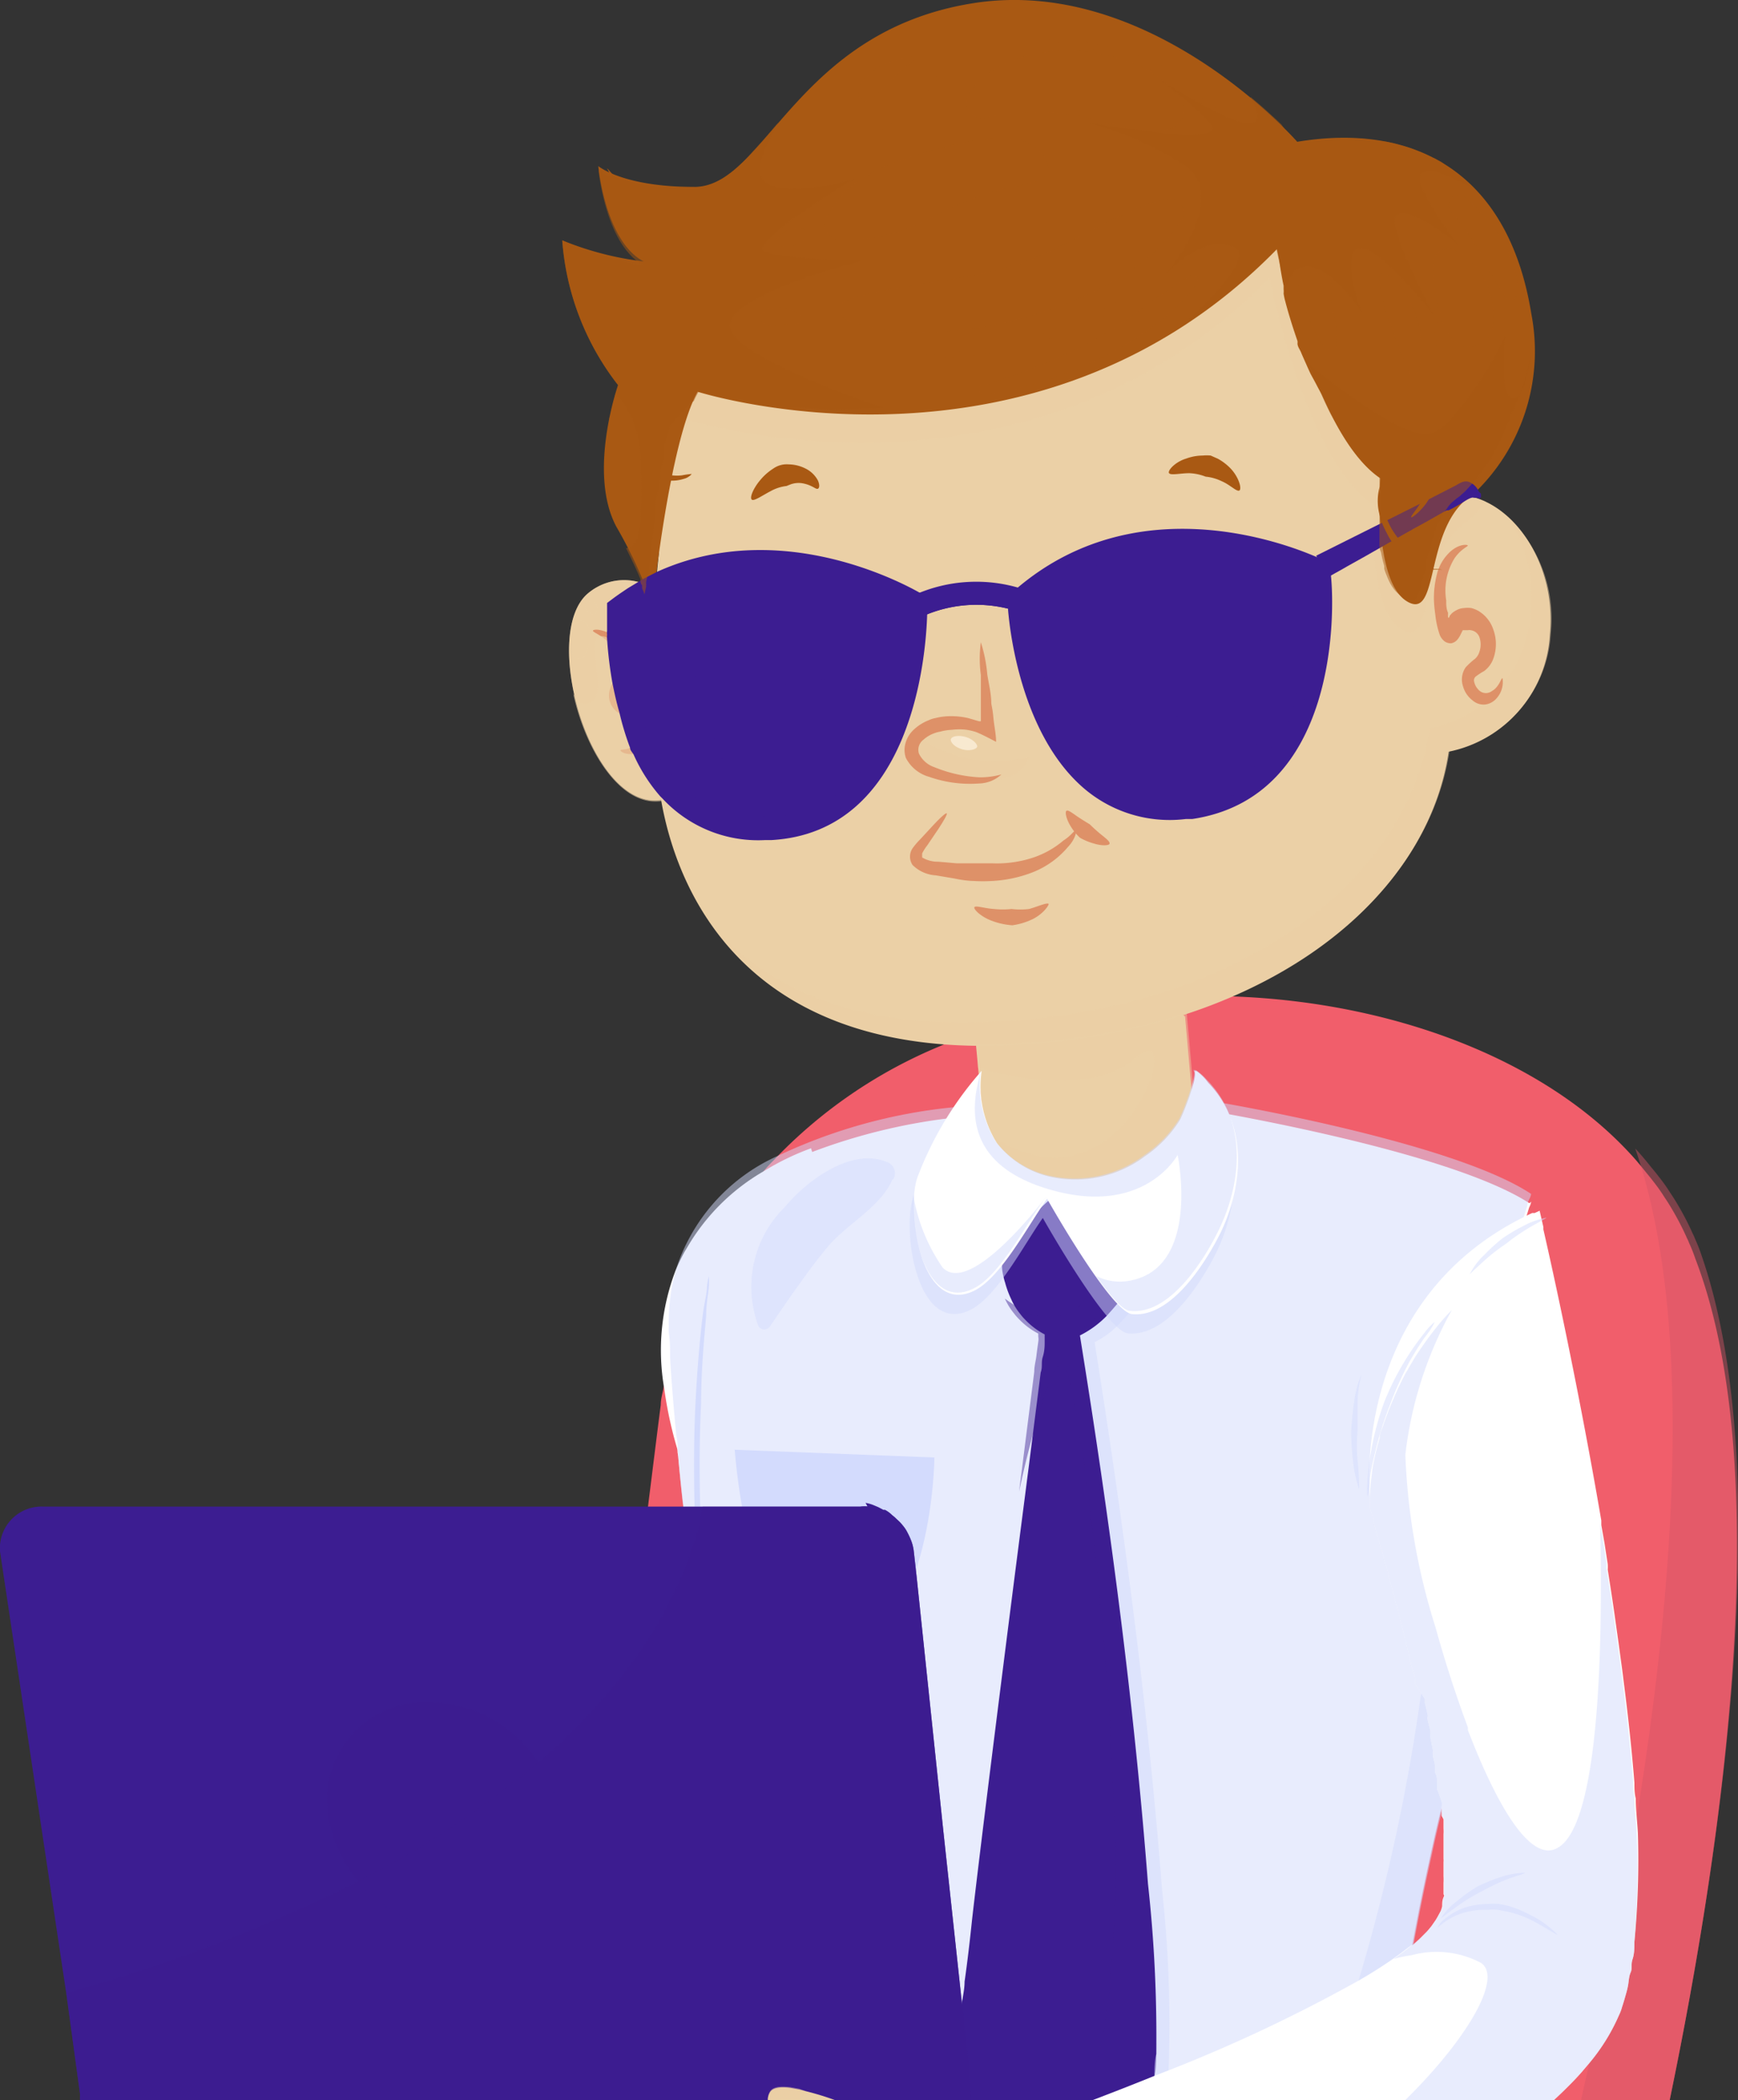 <svg xmlns="http://www.w3.org/2000/svg" viewBox="0 0 65.1 78.65"><rect x="0" y="0" width="65.1" height="78.65" fill="#333333" stroke="none"/><defs><style>.cls-1{isolation:isolate;}.cls-2{fill:#f15e6b;}.cls-3{fill:#d65666;}.cls-13,.cls-3,.cls-9{opacity:0.45;}.cls-11,.cls-13,.cls-15,.cls-19,.cls-23,.cls-25,.cls-27,.cls-28,.cls-3,.cls-5,.cls-7,.cls-9{mix-blend-mode:multiply;}.cls-4{fill:#fff;}.cls-16,.cls-25,.cls-27,.cls-5,.cls-7{opacity:0.5;}.cls-6,.cls-7{fill:#d3dbfd;}.cls-10,.cls-23,.cls-27,.cls-28,.cls-8,.cls-9{fill:#3c1d91;}.cls-10,.cls-16,.cls-17,.cls-20,.cls-21,.cls-24,.cls-26{mix-blend-mode:screen;}.cls-12,.cls-13,.cls-15,.cls-17{fill:#ebd0a6;}.cls-14{fill:#de9168;}.cls-15{opacity:0.62;}.cls-18,.cls-19,.cls-20{fill:#6f3a1e;}.cls-19,.cls-28{opacity:0.25;}.cls-21{fill:#f8e9d0;}.cls-22,.cls-24,.cls-25{fill:#a95913;}.cls-26{opacity:0.35;}</style></defs><title>notebookРесурс 16</title><g class="cls-1"><g id="Слой_2" data-name="Слой 2"><g id="OBJECTS"><path class="cls-2" d="M62.54,78.65H22.42l0-.75c.12-2.31.29-5,.53-8.08.19-2.39.42-5,.7-7.77q.26-2.49.57-5.16c0-.21.05-.41.07-.62.15-1.19.3-2.42.46-3.66,0-.21.06-.41.1-.61a9.55,9.55,0,0,1,.21-1.09,0,0,0,0,1,0,0,0,0,0,0,1,0,0,15.8,15.8,0,0,1,3.5-7s0,0,0,0l0,0a6,6,0,0,1,.42-.46,18.19,18.19,0,0,1,6.22-4.27h0a19.92,19.92,0,0,1,2.12-.78h0a26.89,26.89,0,0,1,3.6-.83h.08l.37-.05h.1l.13,0c.63-.09,1.26-.16,1.89-.2h0a26.91,26.91,0,0,1,2.84,0h0c5.82.24,11.4,2.3,14.7,5.85.18.19.35.39.51.59s.25.3.37.46a6.37,6.37,0,0,1,.44.62c.13.19.25.39.37.6a10.12,10.12,0,0,1,.47.93,1.42,1.42,0,0,1,.08.18,5.83,5.83,0,0,1,.23.58C66.52,55,64.58,68.81,62.54,78.65Z"/><path class="cls-3" d="M62.54,78.65H59.22c.1-.45.2-.91.31-1.38.59-2.63,1.2-5.66,1.72-8.87h0c1.46-8.82,2.24-18.94,0-25.39v0c.18.19.35.39.51.59s.25.3.37.46a6.37,6.37,0,0,1,.44.62c.13.19.25.39.37.6a10.12,10.12,0,0,1,.47.93,1.42,1.42,0,0,1,.08.18,5.83,5.83,0,0,1,.23.58C66.52,55,64.58,68.81,62.54,78.65Z"/><path class="cls-4" d="M35.28,68.5a6.63,6.63,0,0,1-.41,1.91,4.8,4.8,0,0,1-.62,1.06,1.12,1.12,0,0,1-.16.22,16.39,16.39,0,0,1-5.92,4.12l0,0a42.11,42.11,0,0,1-5.68,2.07c-1,.29-2,.54-2.93.75H12.81a14.69,14.69,0,0,1-1.17-5.13s2-.54,4.67-1.36h0c1.19-.37,2.51-.8,3.82-1.27h0c1-.34,1.92-.7,2.83-1.07a22,22,0,0,0,4-2l0,0a2.67,2.67,0,0,0,1.23-1.42,8.14,8.14,0,0,0-.25-3,55.16,55.16,0,0,0-1.77-6.42h0a.25.25,0,0,0,0-.09c-.05-.18-.11-.35-.17-.52l-.06-.2h0c-.05-.16-.11-.3-.16-.46-.14-.42-.28-.85-.4-1.28a0,0,0,0,1,0,0l0-.11s0,0,0,0A15.13,15.13,0,0,1,24.88,52a8.37,8.37,0,0,1,.42-4.41h0a7.64,7.64,0,0,1,.34-.71l.12-.2a0,0,0,0,1,0,0,7.86,7.86,0,0,1,2.83-2.81A9.72,9.72,0,0,1,30.38,43s.11.38.31,1,.39,1.35.65,2.29c.6,2.13,1.38,5.07,2.09,8.19.32,1.39.62,2.81.89,4.22A40.36,40.36,0,0,1,35.28,68.5Z"/><g class="cls-5"><path class="cls-6" d="M32.48,67.59a4.31,4.31,0,0,0-1-.71,6.1,6.1,0,0,0-.82-.33c-.23-.07-.39-.1-.39-.1a3.1,3.1,0,0,0-.4,0,3,3,0,0,0-.85.1,2.26,2.26,0,0,0-.73.35.76.76,0,0,0-.23.27,3.24,3.24,0,0,0,.3-.2,2.3,2.3,0,0,1,.72-.28,3.2,3.2,0,0,1,.8,0l.37,0a3.13,3.13,0,0,1,.37.08,4.22,4.22,0,0,1,.79.28C31.94,67.26,32.46,67.61,32.48,67.59Z"/><path class="cls-6" d="M31.18,65.46a2.54,2.54,0,0,0-.89.1,5.75,5.75,0,0,0-.83.27,5.13,5.13,0,0,0-.72.45,2.28,2.28,0,0,0-.59.57s.34-.24.7-.45a6.62,6.62,0,0,1,.73-.37,6.63,6.63,0,0,1,.78-.33C30.76,65.57,31.19,65.49,31.18,65.46Z"/></g><path class="cls-4" d="M57.35,45s0,.08-.07.21h0c-.05.16-.13.42-.22.74a0,0,0,0,0,0,0c0,.07,0,.16-.07.24h0a44.09,44.09,0,0,0-1.85,10.38,8.22,8.22,0,0,0,0,.86c0,.17,0,.35,0,.52a9.8,9.8,0,0,0,.61,3.26s0,.07,0,.11-.08.25-.11.37h0q-.45,1.43-.84,2.88-.15.51-.27,1c-.18.65-.35,1.31-.5,2,0,.12-.07.25-.1.38v0h0c-.13.52-.25,1.05-.36,1.57-.24,1.07-.46,2.15-.66,3.23v0l-.09.45c-.26,1.42-.48,2.84-.67,4.26l-.15,1.16H28.55l-.42-2.82c-.06-.43-.13-.87-.19-1.31L27,67.8c-.44-3.2-.86-6.41-1.22-9.63-.05-.43-.09-.85-.14-1.28l-.06-.62c-.08-.7-.15-1.39-.21-2.09,0,0,0,0,0,0s0-.09,0-.14c-.1-1-.19-2.07-.24-3.11a0,0,0,0,1,0,0c0-.24,0-.49,0-.73s0-.31,0-.46a6.55,6.55,0,0,1,.72-3,0,0,0,0,1,0,0,7.08,7.08,0,0,1,2.84-2.85l0,0c.2-.12.42-.2.63-.31l.07,0,.21-.1.46-.2.36-.14h0a21.93,21.93,0,0,1,5.09-1.26l.46-.06.6-.07h.06l.2,0h0c2-.2,4.07-.25,5.84-.26h1.94l.09,0,.56.09h0l.74.14c2.76.51,8.87,1.77,11.29,3.34Z"/><path class="cls-7" d="M57.35,44.71s0,.07-.07.2-.05.18-.09.3-.14.45-.22.75c0,.08,0,.17-.08.27a42.59,42.59,0,0,0-1.76,10.32,8.22,8.22,0,0,0,0,.86c0,.17,0,.35,0,.52a9.5,9.5,0,0,0,.65,3.13l0,.13-.1.34c-.3,1-.58,1.95-.85,2.93s-.59,2.21-.85,3.33h0q-.6,2.49-1.05,5h0c0,.14,0,.27-.07.41-.24,1.34-.45,2.67-.63,4-.06.47-.12.93-.17,1.4H28.59c-.15-.94-.29-1.89-.42-2.84-.08-.51-.16-1-.23-1.53L27,67.78c-.44-3.22-.86-6.45-1.23-9.67,0-.41-.09-.82-.13-1.22,0-.21,0-.42-.07-.62-.07-.65-.13-1.3-.19-2a0,0,0,0,1,0,0c0-.17,0-.34-.05-.51-.09-1-.18-2-.23-2.92,0-.32,0-.63-.05-.94a1.7,1.7,0,0,1,0-.22,7.4,7.4,0,0,1,.26-2.11h0a7,7,0,0,1,3.77-4.26,19.94,19.94,0,0,1,6.58-1.84l.49-.06.38,0h.06l.18,0h0c2.11-.21,4.21-.26,6-.26h1.87l.31,0,.88.16C48.57,41.8,54.93,43.1,57.35,44.71Z"/><path class="cls-7" d="M55.69,61.67h0c-.29,1-.57,1.92-.83,2.89h0c-.1.34-.19.66-.28,1-.17.65-.34,1.31-.5,2,0,.12-.07.25-.1.38v0h0c-.13.52-.25,1.05-.36,1.57-.24,1.07-.46,2.15-.66,3.23v0l-.09.45c-.26,1.42-.48,2.84-.67,4.26l-.15,1.16H49.17a32.43,32.43,0,0,0,1.73-4.48,72,72,0,0,0,2.29-10.43h0c.16-1.06.3-2.07.41-3,.43-3.57.56-6.13.53-6.23s.69,2.89,1.53,7Z"/><path class="cls-7" d="M46.2,47.74v0Z"/><path class="cls-7" d="M43.77,77.76c0-.07,0-.14,0-.22h0a45.71,45.71,0,0,0-.24-6.73C43,63.92,42.08,57.06,41,50.26a3.15,3.15,0,0,0,.83-.59c.18-.18.35-.37.51-.55h0a9,9,0,0,0,.82-1.21,1.22,1.22,0,0,0,0-.27,4,4,0,0,0-2.32-2.71,0,0,0,0,1,0,0l-.09,0h0a1.31,1.31,0,0,0-.27-.06.85.85,0,0,0-.5.11,2.29,2.29,0,0,0-.48.33l-.39.39c-.11.12-.22.24-.32.37l0,0a13,13,0,0,0-1,1.42.32.32,0,0,0,0,.07A4.11,4.11,0,0,0,38.2,49a2.86,2.86,0,0,0,1.21,1.2c0,.13-.1.83-.24,1.9h0s0,0,0,0c-.61,4.66-2.12,16.38-2.49,20-.12,1.21-.28,2.4-.44,3.6,0,.23-.06.46-.1.69l0,.4h0a7,7,0,0,0-.07.9,8.81,8.81,0,0,0,0,.89h7.63C43.71,78.36,43.74,78.06,43.77,77.76Z"/><path class="cls-8" d="M43.13,78.65c0-.3.08-.59.11-.89h0c0-.28,0-.56.07-.84A51.8,51.8,0,0,0,43,70.55c-.53-6.87-1.45-13.73-2.55-20.54a3.7,3.7,0,0,0,1-.73q.22-.24.42-.48h0a7.21,7.21,0,0,0,.61-.87l.16-.27a1.32,1.32,0,0,0,0-.48,1.21,1.21,0,0,0,0-.18,0,0,0,0,0,0,0l0-.1a3.52,3.52,0,0,0-.66-1,1.54,1.54,0,0,0-.17-.19l-.21-.21-.23-.2h0c-.14-.11-.27-.21-.41-.3a0,0,0,0,1,0,0l-.06,0-.14-.09h0a1.9,1.9,0,0,0-.62-.21.69.69,0,0,0-.34,0,1.45,1.45,0,0,0-.39.2h0l-.06,0s0,0,0,0h0a6.68,6.68,0,0,0-1.31,1.49l0,.06c-.3.44-.5.79-.5.79a1.81,1.81,0,0,0,0,.32,2.89,2.89,0,0,0,.11.48,3.65,3.65,0,0,0,.23.62h0a2.38,2.38,0,0,0,.33.54,2,2,0,0,0,.19.22,2.74,2.74,0,0,0,.73.55s0,0,0,.09,0,.13,0,.22,0,.31-.07.53,0,.37-.08.59c-.11.89-.27,2.12-.45,3.56l-.06.46-.06.47c-.71,5.48-1.68,13.19-2,16-.08.77-.17,1.55-.28,2.32,0,.26-.06.53-.1.79h0l-.06.47a19.57,19.57,0,0,0-.2,2.25,6.63,6.63,0,0,0,0,.89Z"/><path class="cls-9" d="M36.68,78.65H35.55a6.63,6.63,0,0,1,0-.89,19.57,19.57,0,0,1,.2-2.25L35.8,75a16.23,16.23,0,0,0,.31,1.81h0a4.42,4.42,0,0,0,.14.52v0a3.58,3.58,0,0,0,.11.35A6.61,6.61,0,0,0,36.68,78.65Z"/><path class="cls-9" d="M43.31,76.91c0,.28,0,.56-.07.84h0c0,.3-.07.59-.11.89h-2.7c.11-.18.21-.38.32-.6s.09-.19.13-.29c2.21-5.48-.4-26.27-1.05-26.65-.18-.11-.41.32-.66,1h0a38.51,38.51,0,0,0-1,3.76l.06-.47.06-.46c.18-1.44.34-2.67.45-3.56,0-.22.06-.42.08-.59s.05-.39.07-.53,0-.16,0-.22,0-.07,0-.09a2.74,2.74,0,0,1-.73-.55,2,2,0,0,1-.19-.22,2.38,2.38,0,0,1-.33-.54,4.69,4.69,0,0,0,.54.35,1.88,1.88,0,0,0,2.16,0,1.43,1.43,0,0,0,.42-.62,2.46,2.46,0,0,0,.15-.78h0a7,7,0,0,0-.48-2.68s0,0,0-.05l.09,0,.71.31h0l.23.2.21.21a1.54,1.54,0,0,1,.17.19,3.52,3.52,0,0,1,.66,1l0,.1a0,0,0,0,1,0,0,1.21,1.21,0,0,1,0,.18,1.32,1.32,0,0,1,0,.48l-.16.27a7.21,7.21,0,0,1-.61.87h0q-.19.24-.42.48a3.7,3.7,0,0,1-1,.73c1.1,6.81,2,13.67,2.55,20.54A51.8,51.8,0,0,1,43.31,76.91Z"/><path class="cls-10" d="M39.3,53.56c-.15,0-1.21,8.84-1.21,8.84s-.82,8.88-.67,8.89,1.21-8.84,1.21-8.84S39.45,53.57,39.3,53.56Zm-2,18.76A3.62,3.62,0,0,0,37,73.51c-.11.6-.17,1.21-.17,1.21s0,.61,0,1.22A3.57,3.57,0,0,0,37,77.16,3.92,3.92,0,0,0,37.22,76c.06-.6.13-1.2.13-1.2s0-.6,0-1.2A3.89,3.89,0,0,0,37.29,72.32ZM39.2,47.13c.12-.31.38-.54.35-.61s-.42.07-.67.41a1.82,1.82,0,0,0-.35.74,2,2,0,0,0,.13.81c.15.39.49.63.54.58s-.14-.36-.17-.68a1.87,1.87,0,0,1,0-.63A1.76,1.76,0,0,1,39.2,47.13Z"/><g class="cls-5"><path class="cls-6" d="M33.42,44.18c-.42,1-1.72,1.68-2.4,2.49s-1.5,2-2.18,3a.25.25,0,0,1-.45-.06,4.19,4.19,0,0,1,1-4.4c.83-1,2.55-2.3,3.91-1.66a.45.45,0,0,1,.16.61Z"/></g><g class="cls-11"><path class="cls-6" d="M27,66.91a2.19,2.19,0,0,0,0-.42c0-.26-.07-.63-.11-1.08-.1-.89-.23-2.08-.34-3.27-.21-2.39-.29-4.78-.29-4.78s-.12-2.4,0-4.79c0-1.2.11-2.39.19-3.29,0-.45.08-.82.1-1.08a2.51,2.51,0,0,0,0-.41,2.77,2.77,0,0,0-.07.4c0,.26-.11.63-.16,1.08-.11.89-.21,2.09-.27,3.29-.12,2.4,0,4.81,0,4.81s.11,2.4.37,4.78c.14,1.2.29,2.39.42,3.28.06.44.13.81.17,1.07A2.24,2.24,0,0,0,27,66.91Z"/></g><path class="cls-6" d="M35,54.58l-7.48-.29s.57,8.34,4,7.62S35,54.58,35,54.58Z"/><path class="cls-12" d="M44.39,38.07l.37,4.19S42.44,45.77,37,43.87l-.44-4.71S42.14,35.9,44.39,38.07Z"/><path class="cls-13" d="M36.85,42.33c5.17,3.82,7.7-4.51,5.71-2.73-1.69,1.49-4.92.68-5.93.38v-.16l0-.51a.7.7,0,0,1,.16-.25,17.87,17.87,0,0,1,1.63-.78c.85-.27,1.87-.52,2.72-.85a7.39,7.39,0,0,1,.92-.1h.47l.41,0h.06l.33.08.07,0a2.06,2.06,0,0,1,.35.12l.05,0a1.91,1.91,0,0,1,.28.15l.08,0a2.17,2.17,0,0,1,.29.24h0l.37,4.19S42.44,45.77,37,43.87Z"/><path class="cls-12" d="M25,22.49a2.1,2.1,0,0,0-3-.25c-1.77,1.56.15,8.17,2.79,7.71S25.4,22.28,25,22.49Z"/><path class="cls-13" d="M25,22.49a2.1,2.1,0,0,0-3-.25c-1.77,1.56.15,8.17,2.79,7.71S25.4,22.28,25,22.49Z"/><path class="cls-14" d="M23.24,28.1c0-.05.2,0,.42-.12a.45.45,0,0,0,.25-.27.65.65,0,0,0,0-.45.77.77,0,0,0-.3-.34c-.11-.09-.25-.11-.45-.23a.77.77,0,0,1-.35-.64.78.78,0,0,1,.05-.28,1,1,0,0,1,.11-.23,1.15,1.15,0,0,1,.22-.23l.19-.12h0s0,0,0,0a.44.44,0,0,1,0-.12c0-.05,0-.11-.05-.17a2,2,0,0,0-.38-.67c-.32-.42-.74-.54-.74-.61s.47-.09.93.32a2.37,2.37,0,0,1,.58.77,2.14,2.14,0,0,1,.1.22,1.64,1.64,0,0,1,.07.25,5.46,5.46,0,0,1,.1.58,1.72,1.72,0,0,0-.38.07l-.09.06a.77.77,0,0,0-.09.13l-.05.1s0,0,0,0,.25.13.44.29a1.53,1.53,0,0,1,.45.68,1.11,1.11,0,0,1,0,.81.61.61,0,0,1-.47.33C23.42,28.28,23.24,28.14,23.24,28.1Z"/><path class="cls-15" d="M24.77,30c2.65-.45.63-7.67.18-7.46a2.53,2.53,0,0,0-1.65-.79,4.85,4.85,0,0,1,.2,2.76s-.85-1-1.17-.59.5,2.12-.28,2.41c-.24.09-.43-.08-.58-.36C21.92,28.06,23.22,30.22,24.77,30Z"/><g class="cls-16"><path class="cls-17" d="M21.4,23.84c-.06.39,0,.76.23.83s.38-.2.44-.59,0-.76-.23-.83S21.46,23.45,21.4,23.84Z"/><path class="cls-17" d="M21.93,22.66a.31.31,0,0,0,.18.32.18.18,0,0,0,.27-.13.3.3,0,0,0-.18-.33A.19.19,0,0,0,21.93,22.66Z"/></g><path class="cls-12" d="M54.65,18.54C54,12.48,50.16,3,37.45,4.72s-12.77,16-12.77,16A39,39,0,0,0,24.77,30c.7,3.92,3.57,9.49,12.85,9.15s15.78-5.16,16.64-11a4.73,4.73,0,0,0,3.79-4.37C58.33,21,56.54,18.6,54.65,18.54Z"/><g class="cls-11"><path class="cls-13" d="M54.65,18.54a19.63,19.63,0,0,0-1.59-6,16,16,0,0,0-2.67-4.05c2.26,2.82,3.22,7.4,3.51,10.22.17,0,.53-.15.79-.2Z"/><path class="cls-13" d="M56.46,19.34a5.44,5.44,0,0,1,.88,3.56,4.75,4.75,0,0,1-3.79,4.38c-.86,5.85-7.37,10.67-16.65,11C32,38.47,28.91,37,27,35c1.87,2.39,5.13,4.29,10.66,4.09,9.27-.33,15.78-5.16,16.64-11a4.73,4.73,0,0,0,3.79-4.37A5.24,5.24,0,0,0,56.46,19.34Z"/></g><path class="cls-18" d="M30.88,25.13c.19,1.2-.2,2.26-.88,2.36s-1.38-.81-1.57-2,.21-2.27.88-2.36S30.69,23.92,30.88,25.13Z"/><path class="cls-19" d="M29.92,23.29a4.15,4.15,0,0,1,.28.94c.19,1.2-.21,2.26-.88,2.36a1,1,0,0,1-.61-.18c.31.7.81,1.14,1.29,1.08.68-.1,1.07-1.16.88-2.36A2.78,2.78,0,0,0,29.92,23.29Z"/><path class="cls-20" d="M28.62,25.06c0,.42.23.75.45.74s.36-.35.33-.77-.23-.75-.44-.74S28.59,24.65,28.62,25.06Z"/><path class="cls-20" d="M29.3,23.84a.16.16,0,0,1-.13.19.18.18,0,0,1-.19-.14.18.18,0,0,1,.14-.2A.17.17,0,0,1,29.3,23.84Z"/><path class="cls-18" d="M45.43,24.16c0,1.22-.5,2.22-1.18,2.23S43,25.43,43,24.21,43.45,22,44.13,22,45.39,22.94,45.43,24.16Z"/><path class="cls-19" d="M44.75,22.26a4.06,4.06,0,0,1,.11.8c0,1.22-.49,2.22-1.18,2.23a.88.88,0,0,1-.62-.29c.2.82.66,1.4,1.19,1.39s1.21-1,1.18-2.23A2.85,2.85,0,0,0,44.75,22.26Z"/><path class="cls-20" d="M43.29,23.76c0,.41.13.77.34.79s.41-.31.44-.73-.13-.78-.35-.79S43.31,23.34,43.29,23.76Z"/><path class="cls-20" d="M44.12,22.62a.17.17,0,0,1-.15.18.18.18,0,0,1-.17-.17.17.17,0,0,1,.16-.17A.16.16,0,0,1,44.12,22.62Z"/><path class="cls-14" d="M56.28,25.4a.92.92,0,0,1-.27.8.68.68,0,0,1-.36.18.62.62,0,0,1-.49-.15,1,1,0,0,1-.36-.53.8.8,0,0,1,.1-.71,2.82,2.82,0,0,1,.35-.32.54.54,0,0,0,.16-.25.83.83,0,0,0,0-.57.4.4,0,0,0-.32-.25.27.27,0,0,0-.11,0l-.13,0-.06,0,0,0-.08.16c-.11.23-.22.3-.35.33a.4.4,0,0,1-.26-.08.6.6,0,0,1-.17-.23,3.43,3.43,0,0,1-.17-.78,4.89,4.89,0,0,1-.05-.55,3.6,3.6,0,0,1,.14-1.05,1.75,1.75,0,0,1,.45-.72c.35-.33.68-.29.68-.25s-.26.13-.5.48a2.3,2.3,0,0,0-.31,1.57c0,.16,0,.32.07.47a.91.91,0,0,0,0,.16c0,.06.06,0,.06-.05h0l.07-.08a.66.66,0,0,1,.17-.12.64.64,0,0,1,.3-.09,1,1,0,0,1,.27,0,1.12,1.12,0,0,1,.27.11,1.28,1.28,0,0,1,.55.68,1.6,1.6,0,0,1,0,1.12,1,1,0,0,1-.34.45,2.53,2.53,0,0,0-.32.21.19.19,0,0,0-.05.2.6.6,0,0,0,.16.29.37.37,0,0,0,.5.05C56.16,25.73,56.23,25.37,56.28,25.4Z"/><path class="cls-17" d="M56.18,20.49c.3.24.61.27.7.09s-.09-.53-.39-.76-.61-.27-.7-.08S55.87,20.26,56.18,20.49Z"/><path class="cls-17" d="M55,19.32a.3.3,0,0,0,.18.33.19.19,0,0,0,.27-.14.29.29,0,0,0-.18-.32A.18.18,0,0,0,55,19.32Z"/><path class="cls-13" d="M38.55,28.35a5,5,0,0,1-4-.65s-1,.8,1,1.33C38.25,29.75,38.55,28.35,38.55,28.35Z"/><path class="cls-14" d="M37.51,29s-.33.11-.81.11A5.15,5.15,0,0,1,35,28.73a1,1,0,0,1-.58-.51.47.47,0,0,1,.17-.52,1.22,1.22,0,0,1,.43-.25,1,1,0,0,1,.19-.05,2,2,0,0,1,.45-.07,2.18,2.18,0,0,1,.55,0,2.37,2.37,0,0,1,.34.08c.21.08.51.24.76.37,0-.28-.07-.58-.1-.9s-.05-.36-.08-.54c0-.37-.1-.75-.15-1.09a5.56,5.56,0,0,0-.24-1.2,4.54,4.54,0,0,0,0,1.23c0,.34,0,.72,0,1.1l0,.55c0,.05,0,.07,0,.08l-.07,0-.41-.12a2.8,2.8,0,0,0-.66-.07,2.26,2.26,0,0,0-.56.07,1,1,0,0,0-.25.08,1.74,1.74,0,0,0-.59.38,1.06,1.06,0,0,0-.27.44.92.92,0,0,0,0,.59,1.4,1.4,0,0,0,.87.71,4.61,4.61,0,0,0,1.87.25A1.27,1.27,0,0,0,37.51,29Z"/><path class="cls-21" d="M35.61,27.69c0,.13.16.29.43.37s.53,0,.56-.09-.15-.29-.42-.37S35.65,27.56,35.61,27.69Z"/><path class="cls-13" d="M48.15,27.19c-.14-.88-1.08-1.55-2.34-1.74a3.43,3.43,0,0,0-.56-.06,4.59,4.59,0,0,0-.74,0,4.82,4.82,0,0,0-1,.2l-.18,0a3.85,3.85,0,0,0-1.34.76h0a1.84,1.84,0,0,0-.69,1.51c.09.94,1.11,1.67,2.46,1.85l.23,0a5.24,5.24,0,0,0,1,0q.31,0,.63-.09a4,4,0,0,0,2-1,.24.24,0,0,0,.09-.08,1.76,1.76,0,0,0,.54-1.37S48.15,27.22,48.15,27.19ZM30.77,26.7a1.73,1.73,0,0,0-.3-.16h0a3.3,3.3,0,0,0-.64-.26,4.79,4.79,0,0,0-1.09-.22h-.16c-.21,0-.42,0-.62,0a4.13,4.13,0,0,0-1.69.44l-.18.1a1.66,1.66,0,0,0-.41,2.73,4.08,4.08,0,0,0,2.24,1.08,3.11,3.11,0,0,0,.44.06,4.68,4.68,0,0,0,1.36-.06,3,3,0,0,0,1.94-1,1.63,1.63,0,0,0,.3-.78A2.1,2.1,0,0,0,30.77,26.7Z"/><path class="cls-13" d="M47.55,10.41c-9.12,9.29-21.7,5.33-21.7,5.33a15.24,15.24,0,0,0-1.12,4c.27-3.26,2-13.57,12.72-15C50.16,3,54,12.48,54.65,18.54a2.49,2.49,0,0,1,1,.25,5.22,5.22,0,0,1-.72.77c-1.91,1.2-1.13,4.81-2.44,4s-1-4.62-1-4.62C48.91,17.29,47.55,10.41,47.55,10.41Z"/><path class="cls-22" d="M55.19,18.5a7.36,7.36,0,0,0,2.17-6.74C56.51,6.47,53,4.58,48.59,5.31c0,0-5.47-6.25-12.14-5.19S28.67,7,26,7s-3.59-.78-3.59-.78.26,2.82,1.7,3.57A11.64,11.64,0,0,1,21.06,9a10,10,0,0,0,2.09,5.42S22,17.7,23.09,19.73a17,17,0,0,1,1.35,2.94s.62-6.07,1.69-8c0,0,12.58,4,21.7-5.34,0,0,1.36,6.89,3.87,8.58,0,0-.27,3.84,1,4.61S53.28,19.69,55.19,18.5Z"/><path class="cls-8" d="M49.72,21.6l.59-.33c.79-.46,1.59-.91,2.39-1.36L54,19.16l.61-.33c.12-.06.44-.31.55-.26l.28.11a.66.66,0,0,0-.41-.63c-.21-.08-.38.07-.56.16l-1.17.6-4,2Z"/><path class="cls-23" d="M49.65,21.47l-.14-.29L54,18.91c.26-.13,1.2-.78,1.47-.42a.76.76,0,0,1,0,.15.23.23,0,0,0-.17,0l-.1,0c-.11-.05-.43.2-.55.26l-.23.13-.16.08-.07,0-.15.08-.65.37-.46.25-.1.06-.13.07-1.56.89-.68.38,0,0-.12.07-.59.33,0-.1Z"/><path class="cls-8" d="M38,22.86l.25-.82a5.67,5.67,0,0,0-4,.24l.42.75A4.93,4.93,0,0,1,38,22.86Z"/><path class="cls-23" d="M38,22.86a4.93,4.93,0,0,0-3.33.17l-.18-.33a5.69,5.69,0,0,1,3.62-.19Z"/><path class="cls-10" d="M49.45,21.34s-6.35-3.26-11.29,1.14c0,0,.43,8.32,6.3,7.72S49.45,21.34,49.45,21.34Z"/><path class="cls-10" d="M41,20.74l4.64,9.2a5.51,5.51,0,0,1-1.21.26l-.5,0-4.55-8.68A8.45,8.45,0,0,1,41,20.74Z"/><path class="cls-10" d="M45.1,20.21l3.51,7a5.85,5.85,0,0,1-1.07,1.59l-4.46-8.5A10.58,10.58,0,0,1,45.1,20.21Z"/><path class="cls-10" d="M38.3,23.62c-.11-.68-.14-1.14-.14-1.14,4.94-4.4,11.29-1.14,11.29-1.14s0,.56,0,1.38A10.4,10.4,0,0,1,38.3,23.62Z"/><path class="cls-8" d="M49.85,21.53c0-.14,0-.22,0-.23l0-.24,0,0L49.61,21l-.27-.13c-1.28-.56-6.81-2.63-11.26,1.17l-.17.14-.15.14v.21s0,.14,0,.32c.09,1.07.57,4.55,2.66,6.51a4.94,4.94,0,0,0,4,1.31l.24,0C50.13,29.85,50,22.88,49.85,21.53Zm-6.12,8.26A4,4,0,0,1,41,28.68a9,9,0,0,1-2.23-4.87c-.09-.5-.14-.9-.16-1.13a8.67,8.67,0,0,1,1-.75,7.8,7.8,0,0,1,1.62-.79,8.81,8.81,0,0,1,2.07-.47,10.58,10.58,0,0,1,2,0,12.54,12.54,0,0,1,3.74,1c0,.28,0,.78,0,1.38a10.61,10.61,0,0,1-.71,3.68h0c-.07.17-.15.33-.23.49a5.89,5.89,0,0,1-.81,1.18,4.29,4.29,0,0,1-1.86,1.18h0a4.85,4.85,0,0,1-1.06.22l-.46,0Z"/><path class="cls-23" d="M49.4,21.61l0-.23-.19-.09a12,12,0,0,0-4.08-1.06c-.11,0-.22,0-.34,0a9.5,9.5,0,0,0-1.19,0h-.33l-.16,0a8.31,8.31,0,0,0-2.05.51,7.9,7.9,0,0,0-1.61.82,9.12,9.12,0,0,0-1,.79l-.13.13v.19a9.14,9.14,0,0,0,.1.95h0A9.44,9.44,0,0,0,40.76,29,4.37,4.37,0,0,0,43,30.15a3.18,3.18,0,0,0,.43.06,4.35,4.35,0,0,0,.51,0l.52,0,.22,0,.15,0h0l.11,0,.24-.05h0a.86.86,0,0,0,.23-.06l.19-.06a4.41,4.41,0,0,0,.93-.43,2.9,2.9,0,0,0,.29-.19c.12-.09.24-.18.35-.28a2.39,2.39,0,0,0,.23-.22.46.46,0,0,0,.07-.07l0,0,.27-.31.08-.11.15-.21c.1-.15.2-.3.29-.46a4.44,4.44,0,0,0,.24-.49,11.4,11.4,0,0,0,.84-4.38A10.94,10.94,0,0,0,49.4,21.61Zm-1,5.08h0c-.07.17-.15.33-.23.49a5.89,5.89,0,0,1-.81,1.18,4.29,4.29,0,0,1-1.86,1.18h0a4.85,4.85,0,0,1-1.06.22l-.46,0h-.22A4,4,0,0,1,41,28.68a9,9,0,0,1-2.23-4.87c-.09-.5-.14-.9-.16-1.13a8.67,8.67,0,0,1,1-.75,7.8,7.8,0,0,1,1.62-.79,8.81,8.81,0,0,1,2.07-.47,10.58,10.58,0,0,1,2,0,12.54,12.54,0,0,1,3.74,1c0,.28,0,.78,0,1.38A10.61,10.61,0,0,1,48.38,26.69Z"/><path class="cls-10" d="M34.38,22.64s-6.05-3.78-11.34.19c0,0-.26,8.33,5.64,8.22S34.38,22.64,34.38,22.64Z"/><path class="cls-10" d="M26.05,21.34l3.86,9.55a5.9,5.9,0,0,1-1.23.16h-.5l-3.82-9A9.14,9.14,0,0,1,26.05,21.34Z"/><path class="cls-10" d="M30.14,21.15l2.92,7.21a5.75,5.75,0,0,1-1.19,1.5L28.13,21A10.84,10.84,0,0,1,30.14,21.15Z"/><path class="cls-10" d="M23.08,24c0-.69,0-1.15,0-1.15,5.29-4,11.34-.19,11.34-.19A10.42,10.42,0,0,1,34.31,24,10.39,10.39,0,0,1,23.08,24Z"/><path class="cls-8" d="M34.77,22.39l-.19-.12-.16-.09h0c-.91-.51-5.38-2.77-9.8-.77h0l-.51.26h0l-.18.11h0l-.4.24c-.21.14-.42.28-.63.44l-.16.12v.21c0,.05,0,.35,0,.82a.92.92,0,0,0,0,.16,1,1,0,0,0,0,.17,15.08,15.08,0,0,0,.2,1.64c.07.35.15.72.26,1.1h0A10.39,10.39,0,0,0,23.6,28c0,.09.08.17.13.25a6.23,6.23,0,0,0,1,1.57l0,0,.09.09a4.89,4.89,0,0,0,3.83,1.55h.24c5.28-.3,5.8-6.9,5.84-8.5,0-.21,0-.33,0-.34v-.24ZM28,30.58a4,4,0,0,1-2.42-1.1,2.72,2.72,0,0,1-.24-.24,5.4,5.4,0,0,1-.79-1.16h0a0,0,0,0,0,0,0c-.08-.16-.16-.31-.23-.47h0a9.85,9.85,0,0,1-.36-1v0c-.07-.26-.13-.53-.19-.79a11.78,11.78,0,0,1-.22-1.4h0a.76.76,0,0,1,0-.15c-.05-.5-.06-.91-.07-1.14l.17-.12a6.25,6.25,0,0,1,.77-.46.2.2,0,0,1,.09,0,.09.09,0,0,1,.06,0h0l.22-.11a7.93,7.93,0,0,1,1.47-.54,8.15,8.15,0,0,1,2.1-.28,10,10,0,0,1,2,.15A12.68,12.68,0,0,1,34,22.9a12,12,0,0,1-.09,1.35,10.89,10.89,0,0,1-1,3.65,5.42,5.42,0,0,1-1.17,1.56,4.21,4.21,0,0,1-1.95,1,5.15,5.15,0,0,1-1.08.13A5.07,5.07,0,0,1,28,30.58Z"/><path class="cls-23" d="M34.32,22.9v-.23l-.18-.11a11.87,11.87,0,0,0-4-1.41H30l-.11,0-.26,0-.22,0h-.27l-.72,0h-.31a8.36,8.36,0,0,0-3.57.93l0,0-.1.05h0l-.14.07h0a5.32,5.32,0,0,0-.67.42,2.83,2.83,0,0,0-.28.2l-.15.11v.2c0,.05,0,.38,0,.89V24a.31.31,0,0,1,0,.1c0,.17,0,.36.06.56h0a3.39,3.39,0,0,0,.07.52h0a7.39,7.39,0,0,0,.13.75l.06.26c.06.26.13.53.22.8s.13.38.21.57h0a4.28,4.28,0,0,0,.2.44,6,6,0,0,0,.5.89h0a6.51,6.51,0,0,0,.46.58,1.89,1.89,0,0,0,.2.2,4.33,4.33,0,0,0,1.8,1.1l.4.1.17,0a1.25,1.25,0,0,0,.19,0L28,31h1.28a0,0,0,0,1,0,0h0s0,0,0,0,0,0,0,0l.29,0,.1,0,.19,0,.19-.05.41-.14.35-.15a3.18,3.18,0,0,0,.4-.23,1.94,1.94,0,0,0,.33-.23,3.11,3.11,0,0,0,.28-.23l0,0c.1-.09.19-.19.29-.29a3.58,3.58,0,0,0,.26-.29l.07-.09a0,0,0,0,1,0,0l0-.05a2.48,2.48,0,0,0,.19-.26s0-.05.06-.08a1.4,1.4,0,0,1,.1-.16.22.22,0,0,1,.05-.08,0,0,0,0,1,0,0,0,0,0,0,0,0,0l.08-.12h0A11.6,11.6,0,0,0,34.27,24h0A11.12,11.12,0,0,0,34.32,22.9Zm-1.45,5a5.42,5.42,0,0,1-1.17,1.56,4.21,4.21,0,0,1-1.95,1,5.15,5.15,0,0,1-1.08.13,5.07,5.07,0,0,1-.68,0,4,4,0,0,1-2.42-1.1,2.72,2.72,0,0,1-.24-.24,5.4,5.4,0,0,1-.79-1.16h0a0,0,0,0,0,0,0c-.08-.16-.16-.31-.23-.47h0a9.85,9.85,0,0,1-.36-1v0c-.07-.26-.13-.53-.19-.79a11.78,11.78,0,0,1-.22-1.4h0a.76.76,0,0,1,0-.15c-.05-.5-.06-.91-.07-1.14l.17-.12a6.25,6.25,0,0,1,.77-.46.2.2,0,0,1,.09,0,.09.09,0,0,1,.06,0h0l.22-.11a7.93,7.93,0,0,1,1.47-.54,8.15,8.15,0,0,1,2.1-.28,10,10,0,0,1,2,.15A12.68,12.68,0,0,1,34,22.9a12,12,0,0,1-.09,1.35A10.89,10.89,0,0,1,32.87,27.9Z"/><path class="cls-22" d="M43.79,17.72c.07.09.42,0,.76,0a1.88,1.88,0,0,1,.61.13,1.76,1.76,0,0,1,.6.17c.31.13.56.4.66.35s0-.47-.31-.81a2,2,0,0,0-.49-.38l-.27-.12a1.5,1.5,0,0,0-.3,0,1.79,1.79,0,0,0-.61.11C44,17.3,43.72,17.64,43.79,17.72Z"/><path class="cls-22" d="M28.16,18.71c.08.07.4-.16.71-.32a1.6,1.6,0,0,1,.59-.19l.15-.06a.9.9,0,0,1,.39-.05,1.25,1.25,0,0,1,.4.12c.11.05.19.12.24.09s.07-.13,0-.3a1.05,1.05,0,0,0-.46-.45,1.44,1.44,0,0,0-.64-.16.87.87,0,0,0-.58.16,2.09,2.09,0,0,0-.46.4C28.22,18.27,28.07,18.64,28.16,18.71Z"/><path class="cls-24" d="M53.15,7.33a3.61,3.61,0,0,0-1.94-1.07,2.35,2.35,0,0,0-.78,0,.64.64,0,0,0-.33.12s.14,0,.34,0a2.21,2.21,0,0,1,.72.12,4.38,4.38,0,0,1,1,.43,4.44,4.44,0,0,1,.89.59c.41.33.72.77.76.77A2.44,2.44,0,0,0,53.15,7.33Zm.59,4.32a.43.43,0,0,0,0-.11,8,8,0,0,0-.6-1.51l-.27-.46-.1-.16,0,0c0-.05-.2-.27-.45-.57a7.68,7.68,0,0,0-1.2-1.08A5.2,5.2,0,0,0,49.64,7a1.33,1.33,0,0,0-.74,0,2.54,2.54,0,0,1,.71.13A5.23,5.23,0,0,1,51,7.89,7,7,0,0,1,52.09,9a5.46,5.46,0,0,1,.42.58,1.22,1.22,0,0,1,.12.15c.06.11.16.26.27.44a10.32,10.32,0,0,1,.51,1.09l.12.35a6.73,6.73,0,0,1,.31,1.55c0,.43,0,.72.06.72a.55.55,0,0,0,0-.2,3.87,3.87,0,0,0,0-.53A5.65,5.65,0,0,0,53.74,11.65Zm-4.1-2.47a2.75,2.75,0,0,0-.34-.53,3.14,3.14,0,0,0-.48-.4A1.21,1.21,0,0,0,48.24,8c0,.05.25.2.46.39a4,4,0,0,1,.4.43,2.76,2.76,0,0,1,.37.45,5.14,5.14,0,0,0,.33.51A1.39,1.39,0,0,0,49.64,9.18ZM47.11,5.8a4,4,0,0,0-.28-.5,6.92,6.92,0,0,0-.6-.8,6.17,6.17,0,0,0-.5-.53,8.38,8.38,0,0,0-1.38-1.06c-.4-.25-.69-.39-.69-.39s-.28-.14-.72-.32a12.57,12.57,0,0,0-1.65-.51,13.35,13.35,0,0,0-1.7-.3,4.07,4.07,0,0,0-.78,0,6.71,6.71,0,0,0,.76.16c.46.08,1.07.21,1.67.37a14.78,14.78,0,0,1,1.61.56c.42.18.69.33.69.33A9.21,9.21,0,0,1,45.6,4.11a2.83,2.83,0,0,1,.25.24h0a8.59,8.59,0,0,1,.89,1c.27.36.41.64.44.64S47.17,5.92,47.11,5.8Zm-1.23.4a3,3,0,0,0-.52-.45,3,3,0,0,0-.65-.25,1.25,1.25,0,0,0-.67,0s.32.09.62.22a3.61,3.61,0,0,1,.56.29,3.53,3.53,0,0,1,.53.36c.24.19.44.44.48.44A1.36,1.36,0,0,0,45.88,6.2Zm-1,3.06-.41.34-.35.26a1.86,1.86,0,0,1-.28.21h0c-.28.21-.58.42-.89.62a17.94,17.94,0,0,1-2.13,1.12c-.3.14-.56.23-.74.3l-.28.11-.28.1c-.19.06-.44.17-.76.25a17,17,0,0,1-2.34.54A18.65,18.65,0,0,1,34,13.3c-.66,0-1.1,0-1.1,0a1.14,1.14,0,0,0,.3.05,6.76,6.76,0,0,0,.8.06,14.91,14.91,0,0,0,2.43-.09,16.93,16.93,0,0,0,2.39-.49c.33-.08.59-.18.77-.24l.29-.09.29-.12c.18-.08.44-.17.74-.32A17.79,17.79,0,0,0,43,10.86a14.83,14.83,0,0,0,1.9-1.52h0c.24-.22.41-.43.55-.56l.2-.24S45.34,8.84,44.86,9.26Zm-14.7-1.8c-.39.12-.92.28-1.45.39A9.08,9.08,0,0,1,27.23,8c-.41,0-.68,0-.68,0a6,6,0,0,1-.67,0,5.84,5.84,0,0,1-1.43-.41,4.5,4.5,0,0,1-1.24-.8l-.27-.27h0c-.12-.13-.18-.21-.2-.21l.09.17a2.77,2.77,0,0,0,.32.39,4.37,4.37,0,0,0,1.23.91,5.51,5.51,0,0,0,1.47.47,6,6,0,0,0,.7.08,5.43,5.43,0,0,0,.7,0A8.87,8.87,0,0,0,28.75,8a11.82,11.82,0,0,0,1.45-.47,3.21,3.21,0,0,0,.63-.29S30.54,7.35,30.16,7.46Zm.65,2.83-.54.08c-.38.06-.8.1-1.22.13a10.79,10.79,0,0,1-1.26,0l-.51,0a5.21,5.21,0,0,1-.78-.12,4.14,4.14,0,0,1-.75-.22,4,4,0,0,1-1.42-1,9.1,9.1,0,0,1-1.06-1.41,7.4,7.4,0,0,0-.44-.68,4,4,0,0,0,.35.73,8.18,8.18,0,0,0,1,1.49,4.15,4.15,0,0,0,1.46,1.08,3.53,3.53,0,0,0,.79.25,5.18,5.18,0,0,0,.82.11h.37a12,12,0,0,0,1.43-.07l.48-.06s0,0,0,0a10.48,10.48,0,0,0,1.25-.23,3.83,3.83,0,0,0,.78-.23A7.54,7.54,0,0,0,30.81,10.29Zm3.79-7L34,3.82l-.57.55a3.63,3.63,0,0,0-.56.57,2.91,2.91,0,0,0,.68-.42c.32-.24.63-.5.63-.5s.28-.28.55-.59a2.67,2.67,0,0,0,.47-.64A3.3,3.3,0,0,0,34.6,3.3ZM29,13.84c-.42-.11-1-.28-1.52-.47-.36-.13-.71-.27-1-.41-.63-.27-1.09-.51-1.09-.51a11.71,11.71,0,0,1-2-1.14,6.94,6.94,0,0,1-1.18-1.05c-.28-.31-.44-.55-.47-.55a2.72,2.72,0,0,0,.39.62,6.89,6.89,0,0,0,1.15,1.14,10.48,10.48,0,0,0,1.34.88c.38.22.65.35.65.35s.47.23,1.11.47h0c.32.12.69.26,1.06.37a15.39,15.39,0,0,0,1.56.39,3,3,0,0,0,.72.09A6.94,6.94,0,0,0,29,13.84ZM26,15a2.29,2.29,0,0,1-.31,0h0a2.35,2.35,0,0,1-.81-.17,3.51,3.51,0,0,1-.7-.43,3.41,3.41,0,0,1-.29-.25l-.29-.26c-.16-.16-.38-.37-.59-.6-.41-.45-.78-1-.82-1a4.54,4.54,0,0,0,.67,1.07,8.53,8.53,0,0,0,.57.66c.16.17.28.28.28.28a3.43,3.43,0,0,0,.32.25,3.06,3.06,0,0,0,.79.4,2,2,0,0,0,.87.11h0A1.11,1.11,0,0,0,26,15h0L26,15ZM52.4,17.93a16.94,16.94,0,0,1-1.33-1.52A16.58,16.58,0,0,1,50,14.73c-.14-.24-.24-.45-.31-.59l-.12-.22-.11-.23c-.06-.15-.18-.35-.28-.6a15,15,0,0,1-.69-1.9c0-.17-.09-.33-.12-.5A11.46,11.46,0,0,1,48,9.22a7,7,0,0,0-.14-.92.89.89,0,0,0,0,.26,6,6,0,0,0,0,.67,12.25,12.25,0,0,0,.22,1.47l0,.13a.75.75,0,0,1,0,.16,2.21,2.21,0,0,0,.05.25c.14.54.31,1.07.47,1.53a.36.36,0,0,1,0,.09c0,.12.09.23.13.33s.19.43.25.57,0,0,0,0l.11.24.12.22c.08.14.18.36.33.59a15.59,15.59,0,0,0,1.18,1.68A13.65,13.65,0,0,0,52.33,18c.2.19.39.32.51.43a1.26,1.26,0,0,0,.21.14S52.78,18.31,52.4,17.93Zm4-5.28v0s0,0,0,0h0a1.94,1.94,0,0,0-.14-.58s0,.35,0,.81c0,.2,0,.41,0,.63A8.24,8.24,0,0,1,56,14.84a7.86,7.86,0,0,1-.46,1.35c-.29.63-.71,1.19-.71,1.26a4.08,4.08,0,0,0,.88-1.18,7,7,0,0,0,.56-1.36s.05-.2.09-.49a6.7,6.7,0,0,0,.09-1A6.3,6.3,0,0,0,56.42,12.65Zm-2.64,4.22a1.68,1.68,0,0,0-.06.43h0a2,2,0,0,1,0,.24,3.69,3.69,0,0,1-.2.64,3.62,3.62,0,0,1-.27.62l-.06.09h0c-.16.26-.34.45-.31.48s.31-.19.53-.48a1.88,1.88,0,0,0,.12-.18,2.69,2.69,0,0,0,.24-.44,2.31,2.31,0,0,0,.09-.32h0c0-.11,0-.25,0-.38A1.38,1.38,0,0,0,53.78,16.87Zm.08,4.44-.12,0h0a3.5,3.5,0,0,1-.63-.39,3.42,3.42,0,0,1-.72-.76h0s-.1-.13-.19-.27-.12-.21-.18-.34a2.71,2.71,0,0,1-.13-.3,3.32,3.32,0,0,1-.19-.85,0,0,0,0,1,0,0v-.12s0-.06,0-.06a2,2,0,0,0,0,1.08h0v0a3.38,3.38,0,0,0,.11.34,3.84,3.84,0,0,0,.17.35,1.84,1.84,0,0,0,.17.29.11.11,0,0,0,0,0A3.56,3.56,0,0,0,53,21a2.77,2.77,0,0,0,.71.33h0l.12,0c.12,0,.2,0,.2,0ZM25.55,17.8a1.57,1.57,0,0,1-.38,0h0l-.15,0-.12,0a2,2,0,0,1-.61-.31c-.15-.12-.24-.21-.24-.21h0L23.78,17a6.12,6.12,0,0,1-.44-.56c-.16-.22-.32-.43-.42-.6a.88.88,0,0,1-.09-.21c0-.05,0-.08,0-.08s0,.08,0,.22a.27.27,0,0,0,0,.12,4.25,4.25,0,0,0,.35.65,4.16,4.16,0,0,0,.42.62c.13.16.23.26.23.26a1.37,1.37,0,0,0,.21.16l.07,0a1.85,1.85,0,0,0,.71.29A.29.29,0,0,0,25,18h0a.3.3,0,0,0,.13,0h.05a1.45,1.45,0,0,0,.44-.07.57.57,0,0,0,.29-.18S25.74,17.76,25.55,17.8ZM24.88,19s0,0,0,0l0,0a.09.09,0,0,1-.06,0,1,1,0,0,1-.44.06,1.08,1.08,0,0,1-.27-.05l-.16-.06a1.18,1.18,0,0,1-.18-.1,1.06,1.06,0,0,1-.17-.1,1.9,1.9,0,0,1-.35-.31,6.45,6.45,0,0,0-.45-.54,1.61,1.61,0,0,0,.3.66,2.16,2.16,0,0,0,.34.38,1.5,1.5,0,0,0,.19.15,1.19,1.19,0,0,0,.23.09,1.28,1.28,0,0,0,.23.06,1.38,1.38,0,0,0,.29,0,1.09,1.09,0,0,0,.42-.12h0l0,0h0s.05,0,.07-.06a.14.14,0,0,0,0-.06.06.06,0,0,1,0,0h0A.06.06,0,0,0,24.88,19Z"/><path class="cls-25" d="M54.6,9.15c-.17-.24-1.73-2.3-1.36-2.63s1.31.23,2,.57a5.11,5.11,0,0,0-.48-.45l0,0-.25-.19a1.51,1.51,0,0,0-.26-.18L54,6.07l-.28-.15-.07,0h0a4.08,4.08,0,0,0-.42-.19L53,5.61a5.22,5.22,0,0,0-.56-.18,4.15,4.15,0,0,0-.61-.14h-.08c-.22,0-.44-.07-.67-.09s-.48,0-.72,0a10.94,10.94,0,0,0-1.77.15l0,0c-.06-.07-.21-.23-.44-.46L48,4.66l-.19-.18-.44-.4c-.16-.14-.34-.3-.53-.45h0c0,.11.1.2.14.3.3.71-.07.79-.69.58l-.37-.15h0a17.37,17.37,0,0,1-2.1-1.16l-.06,0c-.08-.05-.16-.11-.24-.15l.47.37a9.75,9.75,0,0,1,1.35,1.23c.28.32-.24.41-1,.39h0A11.35,11.35,0,0,1,43,4.9a2.84,2.84,0,0,1-.5-.06c-.71-.08-1.37-.18-1.68-.22a12.73,12.73,0,0,1,3.51,1.55c1.5,1,.07,3.13-.51,3.9h0a.92.92,0,0,0-.11.15l.4-.37.35-.26.47-.26h0a1.65,1.65,0,0,1,1.27-.08c.77.3-.74,1.87-2,3l.37-.24.38-.26.11-.08c.29-.2.57-.42.86-.64l.48-.4.47-.41c.32-.29.63-.59.94-.9,0,0,.09.43.25,1.1,0,.08.05.17.07.26l0,.13a.75.75,0,0,1,0,.16s0,0,0,.06a1.36,1.36,0,0,1,.09-.36,1,1,0,0,1,.33-.55c.93-.67,2.29,1.33,2.46,1.58-.09-.23-.73-2-.18-2.41h0a.2.2,0,0,1,.08,0h0c.51-.09,1.72,1.22,2.37,2,.15.18.27.32.33.41l.06.06-.08-.17c-.2-.39-.65-1.32-1-2.13l0,0c-.25-.65-.42-1.22-.3-1.37C52.71,7.63,54.42,9,54.6,9.15ZM27.35,12.08c.16-.52,1.13-1,2.19-1.45,0,0,0,0,0,0l.69-.25c1.14-.39,2.19-.64,2.19-.64s-3.25,0-3.81-.35h0a.11.11,0,0,1-.06-.14,5.61,5.61,0,0,1,1.3-1.15s0,0,0,0l0,0,0,0c.76-.54,1.64-1.11,2.14-1.4l-.47.13h0c-.91.22-2.29.4-2.83,0s0-1.34.46-2.24c-.25.29-.49.58-.73.84l-.23.25c-.14.16-.29.32-.44.46l-.19.18a1.56,1.56,0,0,1-.2.16l-.2.15-.15.1h0l-.28.14-.29.1A1.59,1.59,0,0,1,26,7h0c-.24,0-.46,0-.67,0a2.6,2.6,0,0,1-.4,0,1.09,1.09,0,0,1-.26,0l-.36-.05-.58-.11a5.94,5.94,0,0,1-.79-.24h0l-.11,0a1.93,1.93,0,0,1-.41-.23s.26,2.82,1.7,3.57A11.64,11.64,0,0,1,21.06,9a10,10,0,0,0,2.09,5.42s0,.15-.12.39l.26.18A4.18,4.18,0,0,1,24,17.23c0,.12,0,.24,0,.37a11.64,11.64,0,0,1,0,1.54,1.64,1.64,0,0,1,0,.23,2.38,2.38,0,0,1-.2.92.48.48,0,0,1-.35.24c.23.46.41.84.54,1.16a.25.25,0,0,0,0,.07s0,.11.06.15h0a.08.08,0,0,0,0,0l0,.05a.25.25,0,0,1,0,.07h0l0,0h0a1.78,1.78,0,0,1,.09.23s0,0,0,0l.06-.28a.14.14,0,0,0,0-.06h0a.14.14,0,0,0,0-.07h0c0-.16.09-.34.13-.53h0a.13.13,0,0,1,0-.06c0-.18.05-.37.08-.57a.38.38,0,0,1,0-.1v-.16s0,0,0,0,0,0,0,0a.78.78,0,0,1,0-.14q.07-.47.15-1l0-.23a.14.14,0,0,0,0-.06.06.06,0,0,1,0,0h0a.43.43,0,0,1,0-.11c0-.18.06-.37.1-.55s.05-.28.08-.42l0-.16c0-.2.08-.41.13-.61,0,0,0,0,0-.05l0-.09a.45.45,0,0,1,0-.11.17.17,0,0,1,0-.07c0-.15.07-.3.11-.45l.12-.41A7.94,7.94,0,0,1,26,15h0a.06.06,0,0,1,0,0c.05-.12.11-.22.16-.32l.07,0,.05,0,.66.16.58.13h0l.28.06.8.13.67.1.33,0,.35,0H30l1.06.08,2.08-.06S27,13.27,27.35,12.08Zm30.07.25c-.06,1-.23,2.43-.66,2.56-.21.06-.33-.15-.38-.47a7.67,7.67,0,0,1,0-1.77v0a.45.45,0,0,0,0-.08s0,0,0,0h0l-.11.22a12.79,12.79,0,0,1-2.11,3.09h0a1.39,1.39,0,0,1-.66.37h0c-.81.11-2.74-1.26-3.87-2.13l-.49-.38-.09-.07v0c.09.25.19.49.29.74s.33.76.51,1.11l.16.29a9.19,9.19,0,0,0,.57.93,5.76,5.76,0,0,0,.42.53,3.43,3.43,0,0,0,.33.33,4,4,0,0,0,.34.27s0,.12,0,.27v.12a0,0,0,0,0,0,0c0,.23,0,.54,0,.88h0c0,.13,0,.27,0,.41l0,.35s0,0,0,.06,0,.25,0,.38,0,.22.06.34a4.21,4.21,0,0,0,.12.51l0,.11a1.84,1.84,0,0,0,.09.25,2.92,2.92,0,0,0,.14.31s0,0,0,0,0,0,0,0,.07.12.11.17,0,0,0,0a1,1,0,0,0,.17.19l.1.09.1.07a.5.5,0,0,0,.45.08l0,0s0,0,0,0l.09-.1,0-.06.06-.13h0a6.84,6.84,0,0,0,.24-.91.43.43,0,0,0,0-.05s0,0,0,0h0c0-.11,0-.23.08-.35s0,0,0,0a2,2,0,0,1,.06-.23,2.68,2.68,0,0,1,.1-.35,1.52,1.52,0,0,1,.06-.2s0,0,0-.06l.09-.21c0-.09.08-.18.12-.27a2.53,2.53,0,0,1,.13-.22.16.16,0,0,1,0-.07l.16-.21a1.11,1.11,0,0,1,.2-.24l0,0h0l.17-.14a0,0,0,0,0,0,0,0,0,0,0,0,0,0h0a0,0,0,0,1,0,0l.11-.08.11-.1.09-.08a0,0,0,0,1,0,0l.32-.35.19-.23c.13-.18.27-.37.42-.6s.14-.23.21-.36a5.09,5.09,0,0,0,.3-.62,2.67,2.67,0,0,0,.14-.34,3.82,3.82,0,0,0,.13-.36A8,8,0,0,0,57.42,12.33Z"/><g class="cls-26"><path class="cls-22" d="M54.88,7.39c.94.87,2.12,2.25,1.95,3.64a.25.25,0,0,1-.43.12,11.08,11.08,0,0,1-.87-1.54,8.48,8.48,0,0,0-1.18-1.68c-.29-.32.21-.84.53-.54Z"/><path class="cls-22" d="M54.44,9.35a2.53,2.53,0,0,1,1.35,1.58c.2.61.31,1.71-.46,2-1.38.53-1.69-2.32-1.64-3.15a.56.56,0,0,1,.75-.44Z"/><path class="cls-22" d="M51.84,10.25c.53.16,1,1,1.16,1.46a3.73,3.73,0,0,1,.15,2.14.21.21,0,0,1-.39.06c-.24-.62-.51-1.23-.69-1.87a4.25,4.25,0,0,1-.39-1.69.12.12,0,0,1,.16-.1Z"/><path class="cls-22" d="M49.82,11.1a3.12,3.12,0,0,0,.07.31L50,12a3.79,3.79,0,0,1,.05.95.23.23,0,0,1-.4.11,8.58,8.58,0,0,1-.88-1.8l.29.28L49,11.45a.65.65,0,0,1,0-1.19c.48-.2,1.13.32.85.84Z"/><path class="cls-22" d="M43.68,4.87c-1.09.19-2.15-.33-3.23-.53a11,11,0,0,0-3.62.07.58.58,0,0,1-.53-.91c1.56-2.3,6.31-2,7.87.16a.76.76,0,0,1-.49,1.21Z"/><path class="cls-22" d="M34.24,2.26a6.23,6.23,0,0,0-.86.76,4.45,4.45,0,0,1-.84.73c-.25.12-.44-.16-.38-.37.22-.82,1.28-1.15,2-1.26.07,0,.13.1.06.14Z"/><path class="cls-22" d="M44.86,10.59c-1.73,2.3-5.19,3.78-8,4.21-.2,0-.29-.28-.09-.34a26.56,26.56,0,0,0,3.9-1.54c1.38-.75,2.56-1.78,3.9-2.58.17-.1.4.07.26.25Z"/><path class="cls-22" d="M44.23,8.28c-2.06,3.23-9,5.07-12.51,3.7a.41.41,0,0,1,0-.74c2.1-.68,4.32-.66,6.43-1.35,1.93-.64,3.65-2,5.59-2.45.49-.12.71.5.5.84Z"/><path class="cls-22" d="M29.7,12.17a1.4,1.4,0,0,0-.5,0,.92.92,0,0,1-.52,0,.28.28,0,0,1-.11-.43c.27-.36.91-.2,1.27-.07a.27.27,0,0,1-.14.51Z"/><path class="cls-22" d="M39,6.7a6,6,0,0,1-1.45.38A15.08,15.08,0,0,0,35.14,8,6.86,6.86,0,0,1,31.41,9a.6.6,0,0,1-.47-.81c.79-1.67,2.66-2.21,4.32-2.64,1.22-.31,3.36-.93,4,.6A.46.46,0,0,1,39,6.7Z"/><path class="cls-22" d="M30.12,9a1.35,1.35,0,0,1-.43.22,2.36,2.36,0,0,1-.46,0c-.17,0-.19-.22-.09-.32a2.88,2.88,0,0,1,.33-.28,1.29,1.29,0,0,1,.44-.11c.26,0,.46.36.21.51Z"/></g><path class="cls-7" d="M44.68,40.9l-.11,0c.22.06-.41,1.64-.53,1.84A4.31,4.31,0,0,1,42.76,44a4.38,4.38,0,0,1-3.56.78,3.55,3.55,0,0,1-2-1.24,4,4,0,0,1-.58-2.72,12.72,12.72,0,0,0-2.41,4c-.44,1.31.16,5.21,2.14,4.23,1-.5,2-2.43,2.71-3.44,0,0,2.38,4.23,3.18,4.32,1.5.16,2.81-2,3.34-3.07.85-1.8,1-4.08-.48-5.59A2.33,2.33,0,0,0,44.68,40.9Z"/><path class="cls-4" d="M44.82,40.11l-.1,0c.21.06-.41,1.64-.53,1.84a4.57,4.57,0,0,1-1.29,1.34,4.35,4.35,0,0,1-3.55.78,3.54,3.54,0,0,1-2-1.25,4,4,0,0,1-.58-2.72,12.88,12.88,0,0,0-2.41,4c-.44,1.31.16,5.21,2.14,4.23,1-.5,2-2.43,2.72-3.44,0,0,2.38,4.23,3.18,4.32,1.49.16,2.8-2,3.33-3.07.86-1.8,1-4.08-.48-5.6A1.93,1.93,0,0,0,44.82,40.11Z"/><path class="cls-7" d="M42.41,47.94c2.56-.57,1.7-4.69,1.7-4.69s-1.27,2.38-4.91,1.26-2.56-3.84-2.46-4.45a4,4,0,0,0,.58,2.72,3.54,3.54,0,0,0,2,1.25,4.35,4.35,0,0,0,3.55-.78,4.57,4.57,0,0,0,1.29-1.34c.12-.2.74-1.78.53-1.84l.1,0a1.93,1.93,0,0,1,.4.35c1.52,1.52,1.34,3.8.48,5.6-.53,1.11-1.84,3.23-3.33,3.07-.29,0-.78-.6-1.29-1.31A2,2,0,0,0,42.41,47.94Z"/><path class="cls-7" d="M39.19,44.81c-.75,1-1.71,2.94-2.72,3.44-1.68.83-2.37-1.87-2.26-3.49a6.7,6.7,0,0,0,1.1,2.71C36.38,48.57,39.19,44.81,39.19,44.81Z"/><path class="cls-8" d="M45.78,78.65H32.29a1.11,1.11,0,0,1,.16-.35,1.24,1.24,0,0,1,1-.54H44.6a1.19,1.19,0,0,1,1,.49,1,1,0,0,1,.11.17.51.51,0,0,1,.07.15A.13.13,0,0,1,45.78,78.65Z"/><path class="cls-27" d="M32.87,78.65h-.58a1.11,1.11,0,0,1,.16-.35A1.1,1.1,0,0,0,32.87,78.65Z"/><path class="cls-27" d="M45.78,78.65h-.67a1.12,1.12,0,0,0,.46-.4,1,1,0,0,1,.11.17.51.51,0,0,1,.07.15A.13.13,0,0,1,45.78,78.65Z"/><path class="cls-8" d="M28.59,78.65h7.78a1.62,1.62,0,0,0,0-.22l-.07-.67,0-.35v0l-.11-.93-.24-2.21-.62-5.74-1-9.52-.1-.89a1.63,1.63,0,0,0-.08-.37,2.52,2.52,0,0,0-.15-.34,1.32,1.32,0,0,0-.19-.29l0,0a1.36,1.36,0,0,0-.24-.24,1.05,1.05,0,0,0-.27-.2l-.06,0-.19-.1-.19-.08a1.38,1.38,0,0,0-.29-.08h0a1.34,1.34,0,0,0-.35,0H1.62A1.56,1.56,0,0,0,0,58.09L2.48,74.63,3,78.43a1.42,1.42,0,0,0,0,.22h25.5Z"/><path class="cls-28" d="M28.59,78.65h7.78a1.62,1.62,0,0,0,0-.22l-.07-.67,0-.35v0l-.11-.93-.24-2.21-.62-5.74-1-9.52-.1-.89a1.63,1.63,0,0,0-.08-.37,2.52,2.52,0,0,0-.15-.34,1.32,1.32,0,0,0-.19-.29l0,0a1.36,1.36,0,0,0-.24-.24,1.05,1.05,0,0,0-.27-.2l-.06,0-.19-.1-.19-.08a1.38,1.38,0,0,0-.29-.08h0a1.34,1.34,0,0,0-.35,0H1.62A1.56,1.56,0,0,0,0,58.09L2.48,74.63,3,78.43a1.42,1.42,0,0,0,0,.22h25.5Z"/><path class="cls-8" d="M28.59,78.65h5.84a1.52,1.52,0,0,0,.31-.89,1.93,1.93,0,0,0,0-.24l-.64-5.83L32.92,61.16l-.33-3a2,2,0,0,0-.4-.95,2,2,0,0,0-1-.28h-29A1.49,1.49,0,0,0,.64,58.63L3,74.48,3.51,78a2,2,0,0,0,.21.63H28.59Z"/><path class="cls-8" d="M36.37,78.65H34.5a1.45,1.45,0,0,0,.39-.89,1,1,0,0,0,0-.39l-.65-5.9L33.1,61l-.44-4a1.81,1.81,0,0,0-.24-.72h0a1.38,1.38,0,0,1,.29.08l.19.08.19.1.06,0a1.05,1.05,0,0,1,.27.2,1.36,1.36,0,0,1,.24.24l0,0a1.32,1.32,0,0,1,.19.29,2.52,2.52,0,0,1,.15.34,1.63,1.63,0,0,1,.08.37l.1.89,1,9.52.62,5.74.24,2.21.11.93v0l0,.35.07.67A1.62,1.62,0,0,1,36.37,78.65Z"/><path class="cls-27" d="M20.94,68a3.7,3.7,0,0,1-3.77,4.26A5.06,5.06,0,0,1,12.29,68a3.67,3.67,0,0,1,3.76-4.26A5,5,0,0,1,20.94,68Z"/><path class="cls-27" d="M28.59,78.65h7.78a1.62,1.62,0,0,0,0-.22l-.07-.67,0-.35v0l-.11-.93-.24-2.21-.62-5.74-1-9.52-.1-.89a1.63,1.63,0,0,0-.08-.37,2.52,2.52,0,0,0-.15-.34,1.32,1.32,0,0,0-.19-.29l0,0a1.36,1.36,0,0,0-.24-.24,1.05,1.05,0,0,0-.27-.2l-.06,0-.19-.1-.19-.08a1.38,1.38,0,0,0-.29-.08h0a1.34,1.34,0,0,0-.35,0H26.32a3,3,0,0,1-.11.4v0a.17.17,0,0,1,0,.1.12.12,0,0,1,0,.1q-.07.31-.18.63v0c-.06.2-.12.35-.2.55a.14.14,0,0,1,0,.06,15.61,15.61,0,0,1-2.08,3.88,21.56,21.56,0,0,1-3.57,3.84,34.89,34.89,0,0,1-6.76,4.47h0A59.64,59.64,0,0,1,3,74.48l-.51.15h0L3,78.43a1.42,1.42,0,0,0,0,.22h25.5Z"/><path class="cls-12" d="M28.76,78.65a.58.58,0,0,1,.07-.28c.1-.19.38-.23.78-.18l.33.06.24.06a10.5,10.5,0,0,1,1.11.34Z"/><path class="cls-13" d="M30.18,78.31l-.18.31,0,0H28.76a.58.58,0,0,1,.07-.28c.1-.19.38-.23.78-.18l.33.06Z"/><path class="cls-4" d="M61.22,72.72c0,.22,0,.44-.07.65s0,.33-.07.49-.07.34-.1.5-.07.29-.11.43-.07.24-.11.36a1.75,1.75,0,0,1-.12.32h0a7.32,7.32,0,0,1-1.11,1.79l-.28.33c-.14.16-.29.32-.44.47s-.28.28-.43.42l-.17.16H40.94c.71-.27,1.48-.57,2.27-.89h0l.54-.21h0a58.31,58.31,0,0,0,7.12-3.36c.46-.26.88-.53,1.26-.79.19-.14.38-.27.54-.4l.2-.15h0l.05,0c.13-.12.26-.23.36-.34l.14-.14h0c.07-.07.13-.15.19-.22l.16-.23.06-.1.12-.22a.86.86,0,0,0,.07-.21c0-.11,0-.22.05-.33s0-.08,0-.12,0-.14,0-.21v-.21a2,2,0,0,0,0-.25c0-.06,0-.12,0-.19v-.27s0,0,0-.07a.62.62,0,0,0,0-.13v0c0-.12,0-.25,0-.38V69c0-.1,0-.21,0-.31a1.5,1.5,0,0,0,0-.22c0-.11,0-.22,0-.34L54,68h0v0s0-.09,0-.13h0l0-.22a.06.06,0,0,0,0,0,.57.57,0,0,0,0-.18L53.83,67l0-.22c0-.13,0-.27-.08-.4l0-.21c0-.14-.06-.29-.08-.43a1.42,1.42,0,0,1,0-.2l-.09-.45a1.29,1.29,0,0,1,0-.19c0-.16-.07-.31-.1-.47s0-.11,0-.17-.07-.32-.11-.49h0l0-.14L53,63.05l0-.1c0-.21-.09-.41-.14-.61a0,0,0,0,0,0,0c-.21-.89-.43-1.76-.64-2.55-.08-.31-.16-.6-.23-.88s-.22-.77-.31-1.1v0h0l-.12-.39v0L51.46,57s0,0,0,0,0-.2-.08-.29,0,0,0,0-.05-.17-.07-.25a.06.06,0,0,1,0,0l0-.1,0-.09s0,0,0,0a1.55,1.55,0,0,0,0-.15h0a0,0,0,0,1,0,0h0v0a.73.73,0,0,0,0-.08s-.78-7.43,6.07-10.61a.18.18,0,0,1,.09,0h0l.2-.09.14.61s0,.06,0,.09c.38,1.65,1.33,6,2.17,10.9l0,.17.12.68.12.78a1.55,1.55,0,0,1,0,.21c.09.57.18,1.14.26,1.71s.13.91.19,1.36.1.71.14,1.06c.17,1.31.31,2.6.41,3.85,0,.2,0,.39.05.59,0,.44.06.88.08,1.31h0A32.25,32.25,0,0,1,61.22,72.72Z"/><g class="cls-5"><path class="cls-6" d="M53.73,49.51a2.27,2.27,0,0,0-.38.41,10.15,10.15,0,0,0-1.51,2.61,10.7,10.7,0,0,0-.47,1.74,8.77,8.77,0,0,0-.15,1.22,2.81,2.81,0,0,0,0,.56,2.49,2.49,0,0,0,.09-.55c0-.33.12-.77.22-1.2a13.09,13.09,0,0,1,.53-1.68A12.87,12.87,0,0,1,52.79,51c.22-.38.45-.76.64-1S53.74,49.52,53.73,49.51Z"/><path class="cls-6" d="M51,51.46a3.77,3.77,0,0,0-.28,1.06c-.08.54-.11,1.09-.11,1.09a9.72,9.72,0,0,0,.07,1.09,4.66,4.66,0,0,0,.23,1.07s0-.55-.06-1.09,0-1.07,0-1.07,0-.53,0-1.07S51,51.47,51,51.46Z"/><path class="cls-6" d="M55.05,47.72s.33-.32.66-.61.71-.54.71-.54a7,7,0,0,1,.72-.51c.38-.24.79-.43.78-.46a3,3,0,0,0-.86.31,6.44,6.44,0,0,0-.79.47,6.68,6.68,0,0,0-.67.61A2.59,2.59,0,0,0,55.05,47.72Z"/><path class="cls-6" d="M58.34,72.45a3.57,3.57,0,0,0-1-.73,4.72,4.72,0,0,0-.81-.34,3.28,3.28,0,0,0-.4-.08,2,2,0,0,0-.4,0,3,3,0,0,0-.88.14,2.49,2.49,0,0,0-.76.44.8.8,0,0,0-.25.31s.12-.1.31-.24a2.27,2.27,0,0,1,.75-.34,2.84,2.84,0,0,1,.83-.09,2.08,2.08,0,0,1,.37,0l.37.07a4,4,0,0,1,.8.27C57.8,72.12,58.32,72.48,58.34,72.45Z"/><path class="cls-6" d="M57.13,70.13a3.07,3.07,0,0,0-.92.16,6.85,6.85,0,0,0-.86.35,6,6,0,0,0-.76.54,2.46,2.46,0,0,0-.63.67s.36-.28.73-.54a6.89,6.89,0,0,1,.77-.46s.39-.22.81-.4S57.13,70.17,57.13,70.13Z"/></g><path class="cls-7" d="M61.22,72.72c0,.22,0,.44-.07.65s0,.33-.07.49-.07.34-.1.5-.07.29-.11.43-.07.24-.11.36a1.75,1.75,0,0,1-.12.32h0a7.32,7.32,0,0,1-1.11,1.79l-.28.33c-.14.16-.29.32-.44.47s-.28.28-.43.42l-.17.16H52.64c2.31-2.27,3.65-4.56,2.84-5.13a3.56,3.56,0,0,0-2.61-.29h0a5,5,0,0,0-.67.14c.19-.14.38-.27.54-.4l.13-.11.07-.05h0l0,0,0,0,.21-.18a3.9,3.9,0,0,0,.29-.28h0c.07-.07.13-.15.19-.22l.16-.23.06-.1.12-.22a.86.86,0,0,0,.07-.21c0-.11,0-.22.05-.33s0-.08,0-.12,0-.14,0-.21v-.21a2,2,0,0,0,0-.25c0-.06,0-.12,0-.19v-.27s0,0,0-.07a.62.62,0,0,0,0-.13v0c0-.12,0-.25,0-.38V69c0-.1,0-.21,0-.31a1.5,1.5,0,0,0,0-.22c0-.11,0-.22,0-.34L54,68h0v0s0-.09,0-.13h0l0-.22a.06.06,0,0,0,0,0,.57.57,0,0,0,0-.18L53.83,67l0-.22c0-.13,0-.27-.08-.4l0-.21c0-.14-.06-.29-.08-.43a1.42,1.42,0,0,1,0-.2l-.09-.45a1.29,1.29,0,0,1,0-.19c0-.16-.07-.31-.1-.47s0-.11,0-.17-.07-.32-.11-.49h0l0-.14L53,63.05l0-.1c0-.21-.09-.41-.14-.61a0,0,0,0,0,0,0c-.21-.89-.43-1.76-.64-2.55-.08-.31-.16-.6-.23-.88s-.22-.77-.31-1.1v0h0l-.12-.39v0L51.46,57s0,0,0,0,0-.2-.08-.29,0,0,0,0-.05-.17-.07-.25a.06.06,0,0,1,0,0l0-.1,0-.09s0,0,0,0a1.55,1.55,0,0,0,0-.15h0a0,0,0,0,1,0,0h0v0c0-.4.06-.79.1-1.14a10.64,10.64,0,0,1,.27-1.14c0-.17.1-.36.16-.55a14,14,0,0,1,.8-1.85c.06-.09.11-.19.17-.29s.19-.33.3-.49c.23-.34.46-.66.66-.91a7.73,7.73,0,0,1,.61-.69,14.58,14.58,0,0,0-1.74,5.42,24.44,24.44,0,0,0,1.13,6.46c.35,1.27.77,2.56,1.21,3.74a.42.42,0,0,1,0,.1h0c1.09,2.84,2.35,5,3.36,4.42,1.63-.89,1.7-8.07,1.59-12.33l0,.17.12.68.12.78a1.55,1.55,0,0,1,0,.21c.09.57.18,1.14.26,1.71s.13.91.19,1.36.1.71.14,1.06c.17,1.31.31,2.6.41,3.85,0,.2,0,.39.05.59,0,.44.06.88.08,1.31h0A32.25,32.25,0,0,1,61.22,72.72Z"/><path class="cls-14" d="M40.32,31.08s0,.3-.32.64a3.32,3.32,0,0,1-1.28.93,4.84,4.84,0,0,1-1.55.34,5.58,5.58,0,0,1-.71,0s-.29,0-.7-.09l-.71-.12a1.34,1.34,0,0,1-.87-.39.56.56,0,0,1,0-.62,2.51,2.51,0,0,1,.28-.33l.48-.52c.28-.3.49-.49.52-.46s-.1.26-.33.61l-.4.59a1.81,1.81,0,0,0-.19.3c0,.08,0,.11,0,.15a1.15,1.15,0,0,0,.61.16l.69.06.67,0s.27,0,.67,0a4.36,4.36,0,0,0,1.41-.18,3.45,3.45,0,0,0,1.25-.68C40.13,31.29,40.27,31.05,40.32,31.08Z"/><path class="cls-14" d="M41.56,31.59c0,.08-.3.09-.58,0a2.22,2.22,0,0,1-.53-.22,2.05,2.05,0,0,1-.36-.45c-.15-.25-.21-.52-.14-.56s.27.13.47.26.4.25.4.25.16.16.35.32S41.58,31.5,41.56,31.59Z"/><path class="cls-14" d="M39.28,33.85c0,.07-.21.37-.58.56a2.55,2.55,0,0,1-.78.24,2.68,2.68,0,0,1-.8-.18c-.39-.15-.67-.43-.62-.5s.39.05.73.07a3.08,3.08,0,0,0,.66,0,2.79,2.79,0,0,0,.66,0C38.89,33.94,39.22,33.79,39.28,33.85Z"/></g></g></g></svg>